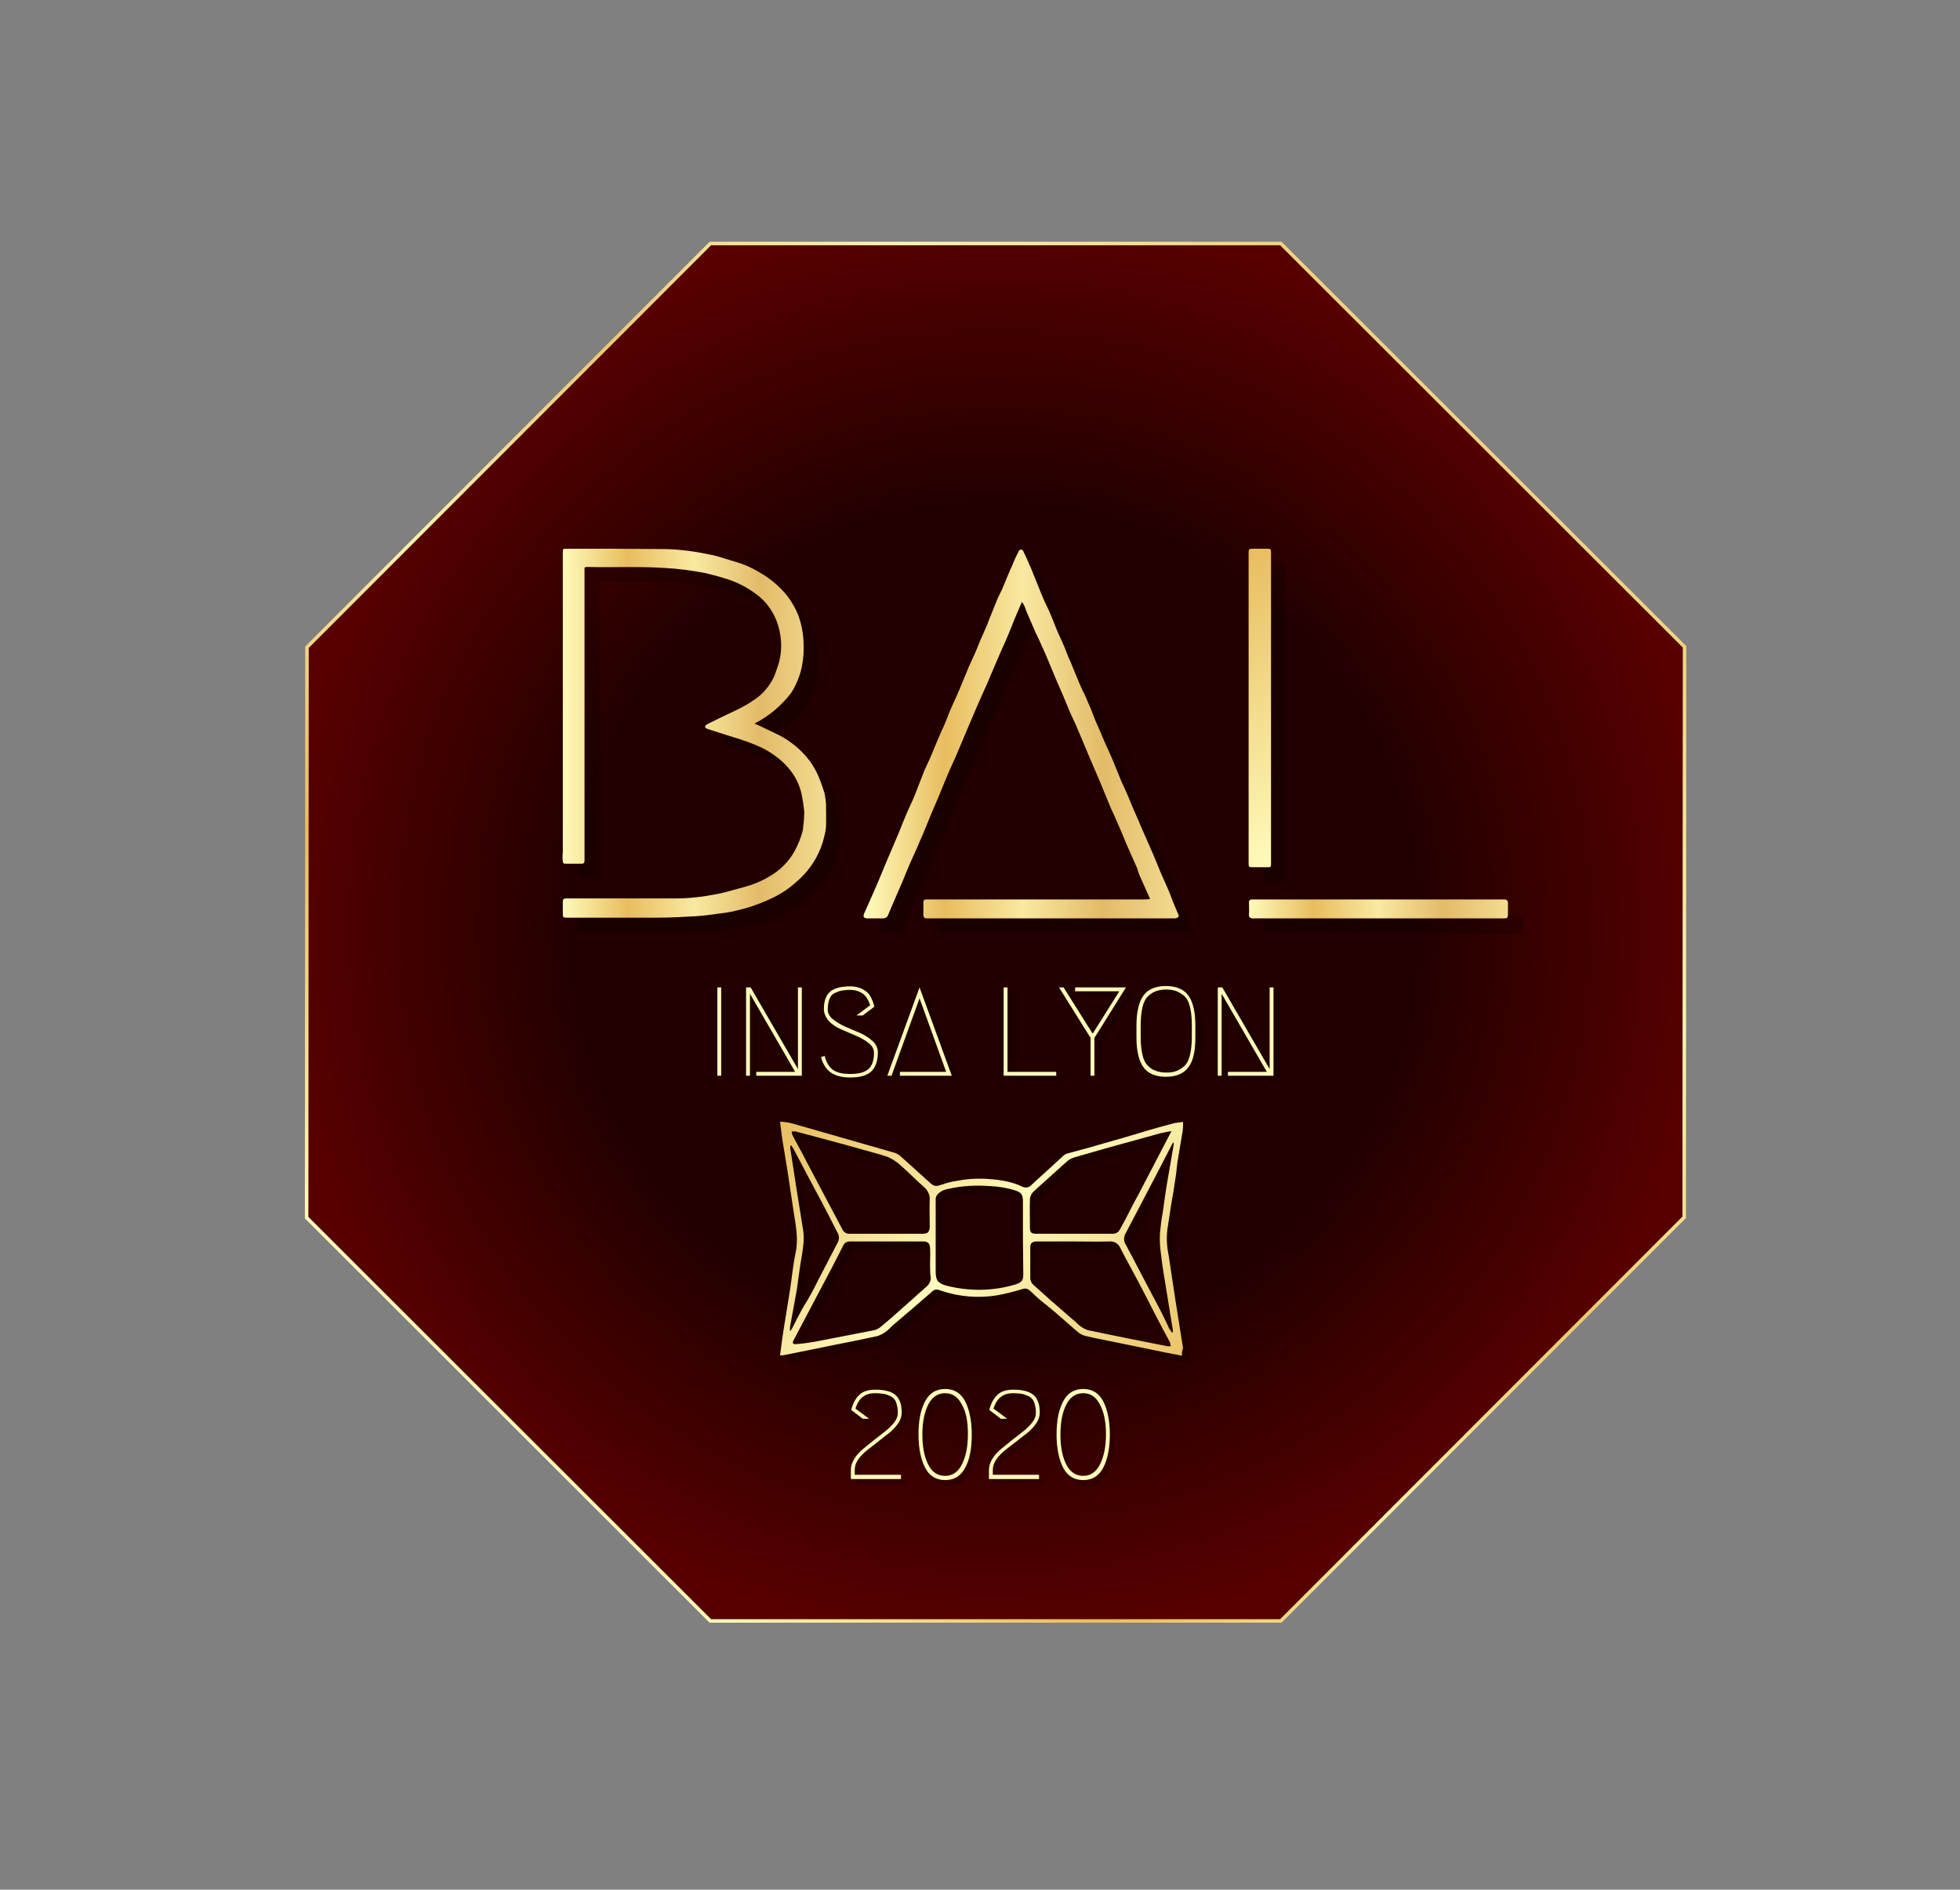 <?xml version="1.0" encoding="utf-8"?>
<!-- Generator: Adobe Illustrator 23.0.0, SVG Export Plug-In . SVG Version: 6.00 Build 0)  -->
<svg version="1.1" id="Calque_1" xmlns="http://www.w3.org/2000/svg" xmlns:xlink="http://www.w3.org/1999/xlink" x="0px" y="0px"
	 viewBox="0 0 559.3 539.3" style="enable-background:new 0 0 559.3 539.3;" xml:space="preserve">
<rect x="0" y="0" width="559.3" height="539.3" fill="#808080" stroke="none"/>
<style type="text/css">
	.st0{fill:url(#Petit_Octogone_1_);stroke:url(#Petit_Octogone_2_);stroke-miterlimit:10;}
	.st1{opacity:0.2;enable-background:new    ;}
	.st2{opacity:0.2;}
	.st3{enable-background:new    ;}
	.st4{fill:#FFFBBB;}
	.st5{fill:url(#Noeud_1_);}
	.st6{fill:url(#SVGID_1_);}
	.st7{fill:url(#SVGID_2_);}
	.st8{fill:url(#SVGID_3_);}
	.st9{fill:url(#SVGID_4_);}
</style>
<title>logo</title>
<radialGradient id="Petit_Octogone_1_" cx="248.208" cy="294.752" r="203.125" gradientTransform="matrix(1 -9.000000e-02 -9.000000e-02 -1 62.265 581.424)" gradientUnits="userSpaceOnUse">
	<stop  offset="0.59" style="stop-color:#220000"/>
	<stop  offset="1" style="stop-color:#580000"/>
</radialGradient>
<linearGradient id="Petit_Octogone_2_" gradientUnits="userSpaceOnUse" x1="-255.355" y1="24.577" x2="138.865" y2="24.577" gradientTransform="matrix(0.71 -0.71 -0.71 -0.71 343.11 241.94)">
	<stop  offset="0" style="stop-color:#FFFBBB"/>
	<stop  offset="0.2" style="stop-color:#E8BD5F"/>
	<stop  offset="0.4" style="stop-color:#FBF1AC"/>
	<stop  offset="0.6" style="stop-color:#EDC971"/>
	<stop  offset="0.8" style="stop-color:#FCF4B1"/>
	<stop  offset="1" style="stop-color:#F0D380"/>
</linearGradient>
<polygon id="Petit_Octogone" class="st0" points="202.7,69.5 87.6,184.7 87.5,347.5 202.7,462.6 365.5,462.6 480.6,347.4 
	480.7,184.6 365.5,69.5 "/>
<g id="Calque_3">
	<g id="Lettres">
		<g id="_x32_020_Ombre" class="st1">
			<path d="M258.4,423.6h-14.3v-2.5c0-1.1,0.3-2.2,1-3.3c0.7-1.1,1.5-2,2.5-2.8c1-0.8,2.1-1.7,3.2-2.6c1.2-0.9,2.2-1.7,3.2-2.5
				c1-0.8,1.8-1.6,2.5-2.5c0.7-0.9,1-1.8,1-2.7c0-1.2-0.2-2.2-0.5-3c-0.3-0.8-0.8-1.3-1.5-1.7c-0.7-0.3-1.3-0.6-2-0.7
				c-0.7-0.1-1.5-0.2-2.4-0.2c-1.4,0-2.6,0.3-3.5,1c-0.9,0.6-1.7,1.8-2.2,3.4l3.9,2.9h-1.8l-3.3-2.5c0.5-2,1.3-3.4,2.4-4.4
				c1.1-1,2.6-1.4,4.5-1.4c2.6,0,4.5,0.5,5.7,1.5c1.2,1,1.8,2.7,1.8,5c0,1.1-0.3,2.1-1,3.1s-1.5,1.9-2.5,2.7c-1,0.8-2.1,1.6-3.2,2.5
				s-2.2,1.7-3.2,2.5c-1,0.8-1.8,1.6-2.5,2.6c-0.7,1-1,2-1,3v1.4h13.2V423.6z"/>
			<path d="M276.7,420.5c-1.2,2.3-3.1,3.5-5.7,3.5c-2.6,0-4.5-1.2-5.7-3.5c-1.2-2.3-1.9-5.5-1.9-9.5c0-4,0.6-7.1,1.9-9.5
				c1.2-2.3,3.1-3.5,5.7-3.5c2.6,0,4.5,1.2,5.7,3.5c1.2,2.3,1.9,5.5,1.9,9.5S277.9,418.1,276.7,420.5z M275.8,402.4
				c-1.1-2.2-2.7-3.3-4.8-3.3s-3.7,1.1-4.8,3.2c-1.1,2.2-1.7,5-1.7,8.6c0,3.6,0.6,6.5,1.7,8.6c1.1,2.2,2.7,3.2,4.8,3.2
				s3.7-1.1,4.8-3.3c1.1-2.2,1.7-5,1.7-8.6S276.9,404.6,275.8,402.4z"/>
			<path d="M297.7,423.6h-14.3v-2.5c0-1.1,0.3-2.2,1-3.3s1.5-2,2.5-2.8c1-0.8,2.1-1.7,3.2-2.6c1.2-0.9,2.2-1.7,3.2-2.5
				s1.8-1.6,2.5-2.5c0.7-0.9,1-1.8,1-2.7c0-1.2-0.2-2.2-0.5-3c-0.3-0.8-0.8-1.3-1.5-1.7s-1.3-0.6-2-0.7c-0.7-0.1-1.5-0.2-2.4-0.2
				c-1.4,0-2.6,0.3-3.5,1c-0.9,0.6-1.7,1.8-2.2,3.4l3.9,2.9h-1.8l-3.3-2.5c0.5-2,1.3-3.4,2.4-4.4s2.6-1.4,4.5-1.4
				c2.6,0,4.5,0.5,5.7,1.5c1.2,1,1.8,2.7,1.8,5c0,1.1-0.3,2.1-1,3.1s-1.5,1.9-2.5,2.7c-1,0.8-2.1,1.6-3.2,2.5
				c-1.2,0.9-2.2,1.7-3.2,2.5s-1.8,1.6-2.5,2.6s-1,2-1,3v1.4h13.2V423.6z"/>
			<path d="M316,420.5c-1.2,2.3-3.1,3.5-5.7,3.5c-2.6,0-4.5-1.2-5.7-3.5c-1.2-2.3-1.9-5.5-1.9-9.5c0-4,0.6-7.1,1.9-9.5
				c1.2-2.3,3.1-3.5,5.7-3.5c2.6,0,4.5,1.2,5.7,3.5c1.2,2.3,1.9,5.5,1.9,9.5S317.3,418.1,316,420.5z M315.1,402.4
				c-1.1-2.2-2.7-3.3-4.8-3.3s-3.7,1.1-4.8,3.2c-1.1,2.2-1.7,5-1.7,8.6c0,3.6,0.6,6.5,1.7,8.6c1.1,2.2,2.7,3.2,4.8,3.2
				s3.7-1.1,4.8-3.3s1.7-5,1.7-8.6S316.2,404.6,315.1,402.4z"/>
		</g>
		<g id="INSA_Lyon_Ombre" class="st1">
			<path d="M207.8,308.4h-1.1v-25.2h1.1V308.4z"/>
			<path d="M217.7,307.3h11.2L216,285v23.4h-1.1v-25.2h1.3l13.5,23.3v-23.3h1.1v25.2h-13V307.3z"/>
			<path d="M237.1,289.4c0-2.3,0.6-4,1.8-5c1.2-1,3.1-1.5,5.7-1.5c1.8,0,3.3,0.5,4.5,1.4c1.1,1,1.9,2.4,2.4,4.4l-3.3,2.5h-1.8
				l3.9-2.9c-0.5-1.6-1.2-2.7-2.2-3.4c-0.9-0.6-2.1-1-3.5-1c-1,0-1.8,0.1-2.4,0.2c-0.7,0.1-1.3,0.4-2,0.7c-0.7,0.3-1.2,0.9-1.5,1.7
				c-0.3,0.8-0.5,1.8-0.5,3c0,1.1,0.5,2,1.5,2.8c1,0.8,2.2,1.5,3.5,2.1c1.4,0.6,2.8,1.2,4.2,1.8c1.4,0.6,2.6,1.4,3.6,2.3
				c1,0.9,1.5,2,1.5,3.2c0,2.4-0.6,4.2-1.8,5.4s-3.2,1.8-6.1,1.8c-2.4,0-4.2-0.5-5.5-1.4c-1.3-0.9-2.3-2.4-2.8-4.4l1-0.4
				c0.5,1.9,1.3,3.3,2.5,4.1c1.2,0.8,2.8,1.1,4.8,1.1c2.3,0,4-0.4,5.1-1.3c1.1-0.9,1.7-2.5,1.7-4.7c0-1.1-0.5-2-1.5-2.8
				c-1-0.8-2.2-1.5-3.6-2.1c-1.4-0.6-2.8-1.2-4.2-1.8c-1.4-0.6-2.6-1.4-3.5-2.3C237.6,291.7,237.1,290.6,237.1,289.4z"/>
			<path d="M258.7,307.3h13.2l-7.6-21l-8,22.1h-1.2l9.2-25.2l9.2,25.2h-14.8V307.3z"/>
			<path d="M303.3,307.3v1.1h-15v-25.2h1.1v24.1H303.3z"/>
			<path d="M308.7,283.2h14.6l-9,14.4v10.8h-1.1v-10.8l-9-14.4h1.3l8.3,13.2l7.6-12.1h-12.6V283.2z"/>
			<path d="M341.1,306c-1.3,1.8-3.5,2.7-6.4,2.7s-5.1-0.9-6.4-2.7c-1.3-1.8-2-4.6-2-8.5V294c0-3.8,0.7-6.7,2-8.5s3.5-2.7,6.4-2.7
				s5.1,0.9,6.4,2.7c1.3,1.8,2,4.6,2,8.5v3.5C343.1,301.4,342.4,304.2,341.1,306z M337.7,284.3c-0.8-0.3-1.8-0.4-3-0.4
				s-2.2,0.2-3,0.4c-0.8,0.3-1.6,0.8-2.3,1.5c-0.7,0.7-1.2,1.8-1.5,3.1c-0.3,1.4-0.5,3-0.5,5v3.5c0,2,0.2,3.7,0.5,5
				c0.3,1.4,0.8,2.4,1.5,3.1c0.7,0.7,1.4,1.2,2.3,1.5c0.8,0.3,1.8,0.4,3,0.4s2.2-0.1,3-0.4c0.8-0.3,1.6-0.8,2.3-1.5
				c0.7-0.7,1.2-1.8,1.5-3.1s0.5-3,0.5-5V294c0-2-0.2-3.7-0.5-5s-0.8-2.4-1.5-3.1C339.3,285.1,338.6,284.6,337.7,284.3z"/>
			<path d="M352.2,307.3h11.2L350.5,285v23.4h-1.1v-25.2h1.3l13.5,23.3v-23.3h1.1v25.2h-13V307.3z"/>
		</g>
		<path id="Noeud_Ombre" class="st1" d="M339.3,389.1l-4.7-0.9l-14.6-3c-2.9-0.6-5.7-1.1-8.5-1.8l0,0c-0.7-0.2-1.4-0.6-2-1.1
			c-2.1-1.8-4.2-3.7-6.3-5.5c-1.4-1.2-2.9-2.4-4.4-3.6c-0.9-0.8-1.8-1.6-2.6-2.4c-1.2-1.1-1.6-1-3.2-0.5l0,0c-2,0.6-4,1.1-6.1,1.5
			l0,0c-5.6,1-11.4,0.5-16.8-1.4l0,0c-0.7-0.3-1.5-0.2-2,0.3l-4.5,3.9l-6.9,5.9l0,0c-0.6,0.6-1.1,1.1-1.7,1.6l0,0
			c-0.8,0.6-1.7,1.1-2.6,1.4c-4.2,0.9-8.4,1.8-12.7,2.6l-10.3,2.1c-1.3,0.3-2.7,0.5-4,0.8h-0.8c0.2-1.6,0.4-3.1,0.6-4.6
			c0.3-2.3,0.7-4.6,1.1-7l1.2-7.5c0.5-3.3,0.8-6.7,1.5-10c0.9-4,0.1-7.9-0.5-11.7s-1.1-7.5-1.7-11.3c-0.5-3.3-1.1-6.5-1.6-9.8
			c-0.2-1.5-0.4-3-0.6-4.8l0,0c1.1,0.1,2.3,0.2,3.4,0.5c4.5,1.3,9,2.6,13.6,3.9l15.7,4.5l0,0c0.6,0.2,1.1,0.5,1.6,0.9
			c2.8,2.5,5.5,5,8.3,7.5c1.3,1.2,1.8,1.3,3.5,0.7l0,0c1.4-0.5,2.9-0.9,4.4-1.1l0,0c2.5-0.5,5.1-0.7,7.7-0.6c3.8,0.2,7.5,0.6,11,2.3
			l0,0c0.9,0.4,1.9,0.2,2.5-0.5c3.1-2.8,6.2-5.7,9.3-8.5l0,0c0.3-0.2,0.6-0.4,1-0.5c3.8-1,7.4-2,11.1-3.1c3.2-0.9,6.4-1.8,9.6-2.8
			s6.6-1.9,9.9-2.8l0,0l2.4-0.3l0,0c0,0.8,0,1.7-0.1,2.5c-0.4,2.6-0.9,5.1-1.3,7.7c-0.3,1.5-0.4,3.1-0.6,4.7
			c-0.4,2.9-0.9,5.8-1.4,8.7c-0.4,2.4-0.7,4.8-1.1,7.2l0,0c-0.3,2.5-0.1,5,0.4,7.4c0.7,4.4,1.3,8.8,2,13.2l2.1,13.2l0,0
			C339.3,387.7,339.2,388.4,339.3,389.1z M308.5,356.5h-10.8c-1.2,0-1.8,0.5-1.8,1.6v9.1l0,0c0.1,0.5,0.3,1,0.6,1.4
			c1.7,1.6,3.5,3.1,5.2,4.7c2.5,2.1,4.9,4.3,7.4,6.4c0.9,1,2,1.7,3.2,2.1c7.5,1.6,15.1,3.1,22.7,4.6h1c-0.1-0.3-0.1-0.7-0.2-1l0,0
			l-0.3-0.6c-1.1-2-2.2-4.1-3.3-6.2c-2.4-4.7-4.8-9.4-7.3-14c-1.1-2.1-2.3-4.2-3.4-6.4l0,0c-0.5-1.1-1.7-1.8-2.9-1.7
			C315.4,356.6,311.9,356.5,308.5,356.5L308.5,356.5z M267.3,363L267.3,363c0-1.6,0.1-3.1,0-4.7c-0.1-1.3-0.7-1.8-1.9-1.8h-21
			c-0.8,0-1.6,0.4-1.9,1.2c-2.1,4.2-4.3,8.4-6.5,12.5s-4.4,8.4-6.7,12.7c-0.3,0.7-0.7,1.3-1.1,1.9c-0.4,0.6-0.2,1.1,0.7,1
			c1.8-0.1,3.7-0.4,5.5-0.7c5.7-1.1,11.4-2.2,17-3.3l0,0c0.6-0.2,1.2-0.5,1.7-0.9c1.1-0.9,2.2-1.9,3.3-2.8c3.4-3,6.7-6,10-8.9l0,0
			c0.6-0.6,1-1.4,0.9-2.2C267.3,365.7,267.4,364.3,267.3,363L267.3,363z M293.9,355.5V345c0-1.9-0.5-2.5-2.3-3.1l0,0
			c-2.3-0.7-4.7-1.1-7.1-1.2l0,0c-4-0.3-8-0.1-11.9,0.8l0,0c-1.2,0.2-2.3,0.7-3.1,1.6l0,0c-0.3,0.4-0.5,0.8-0.5,1.3v20.7
			c0,2.4,0.6,3.3,3,4l0,0c6.6,1.7,13.5,1.6,20-0.4c1.6-0.6,2-1.1,2-2.8L293.9,355.5z M336.3,324.9c-1.2,0.2-2.2,0.4-3.1,0.6
			l-9.5,2.6c-5.1,1.4-10.1,2.8-15.2,4.3l0,0c-0.9,0.3-1.7,0.7-2.4,1.4c-1.7,1.5-3.3,3-5,4.5c-1.5,1.4-3,2.6-4.4,4.1l0,0
			c-0.4,0.5-0.7,1.1-0.8,1.8c-0.1,2.8,0,5.5,0,8.3c0,1.3,0.4,1.7,1.7,1.7h22c0.8,0,1.5-0.4,1.9-1.1l1.8-3.3c1.1-2.1,2.2-4.4,3.4-6.5
			L336.3,324.9z M254.9,354.3h10.4c1.4,0,1.8-0.4,2-1.7l0,0v-1c0-2.3-0.1-4.7,0-7l0,0c0.1-1.4-0.6-2.8-1.7-3.7
			c-2.3-2-4.4-4.2-6.7-6.2l0,0c-1-0.9-2.2-1.7-3.5-2.3l0,0c-1.5-0.5-3.1-1-4.7-1.4c-4.6-1.3-9.2-2.6-13.8-3.8
			c-2.6-0.7-5.2-1.4-7.9-2.1h-1.1c0,0.3,0.1,0.7,0.2,1c0.5,1,1.1,2,1.6,3c0.9,1.6,1.8,3.3,2.6,4.9c3.3,6.3,6.7,12.6,10,18.9l0,0
			c0.4,0.9,1.2,1.5,2.2,1.4C248,354.2,251.4,354.2,254.9,354.3L254.9,354.3z M336.4,382.4l0.3-0.1c0-0.4,0-0.7-0.1-1.1l-1.6-9.9
			c-0.6-3.8-1.3-7.5-1.7-11.3l0,0c-0.3-2-0.4-3.9-0.3-5.9c0.2-2,0.4-4,0.8-6c0.3-2.4,0.7-4.7,1-7c0.7-4.1,1.4-8.2,2.1-12.2l0,0v-0.8
			c-0.2,0.2-0.3,0.2-0.3,0.3l-4.5,8.7c-3,5.7-5.9,11.3-8.9,17l0,0c-0.6,1-0.6,2.3,0.1,3.3c0.6,1.1,1.2,2.3,1.8,3.4l4.3,8.2
			c1.4,2.7,2.9,5.4,4.3,8.2c0.7,1.4,1.4,2.9,2.1,4.4l0,0C336.1,381.8,336.3,382.1,336.4,382.4L336.4,382.4z M227.8,329.1l-0.3,0.1
			c0,0.4,0,0.9,0.1,1.3l1.8,11.7c0.6,3.7,1.2,7.5,1.8,11.2l0,0c0.2,1.4,0.2,2.9,0,4.3c-0.2,2-0.6,3.9-0.9,5.9s-0.6,4.4-0.9,6.5
			c-0.6,3.5-1.3,7-1.9,10.4l0,0c-0.1,0.5-0.1,0.9-0.1,1.4l0.2,0.1c0.2-0.3,0.3-0.5,0.5-0.8c0.9-1.8,1.8-3.6,2.8-5.4
			c0.6-1.1,1.3-2.1,1.9-3.2c1-1.7,1.9-3.5,2.8-5.3l5.5-10.6l0,0c0.4-0.8,0.4-1.7,0-2.5c-1.8-3.5-3.6-7.1-5.5-10.6
			c-2.4-4.5-4.8-9-7.2-13.6L227.8,329.1z"/>
		<g id="Bal_Ombre" class="st2">
			<path d="M219.5,210.8l1.8,0.8c1.8,0.9,3.6,1.7,5.4,2.6l0,0c2.6,1.4,5,3.2,7,5.4l0,0c1.9,2,3.4,4.5,4.4,7.1c0.5,1.3,1,2.7,1.4,4
				l0,0c0.2,1,0.3,1.9,0.4,2.9c0,2.3,0.1,4.5,0,6.8l0,0c-0.1,1-0.3,2-0.6,3l0,0c-0.4,1.9-1.2,3.8-2.1,5.5l0,0
				c-1.5,2.8-3.5,5.2-5.9,7.2l0,0c-2.2,2-4.7,3.6-7.4,4.8l0,0c-1.7,0.8-3.5,1.5-5.3,2.1c-1.9,0.6-3.8,1.1-5.7,1.5l0,0
				c-1.1,0.2-2.2,0.4-3.3,0.5c-2.4,0.3-4.8,0.7-7.2,0.8c-3.6,0.2-7.2,0.4-10.8,0.4H166c-1.1,0-1.2-0.1-1.2-1.2v-3.3c0-0.7,0.2-1,1-1
				h31.3c1.8,0,3.7-0.1,5.5-0.3l0,0c2.2-0.2,4.4-0.6,6.5-1c2.5-0.5,4.9-1.3,7.3-1.9l0,0c2.6-0.7,5.1-1.7,7.4-3.1l0,0
				c3-1.7,5.5-4.2,7.2-7.3l0,0c0.9-1.7,1.7-3.6,2.2-5.5l0,0c0.1-0.5,0.2-0.9,0.2-1.4l0,0c0.2-1.4,0.3-2.9,0.3-4.3l0,0
				c-0.2-1.9-0.5-3.8-0.9-5.6l0,0c-0.8-3-2.4-5.7-4.6-7.9l0,0c-1.9-1.9-4.2-3.5-6.6-4.7l0,0c-2.6-1.2-5.3-2.2-8.1-3
				c-1.6-0.5-3.1-1-4.7-1.5c-0.9-0.3-1.9-0.6-2.8-0.9c-0.2-0.1-0.6-0.3-0.6-0.5l0,0c0-0.3,0.2-0.5,0.4-0.7c1.1-0.6,2.3-1.1,3.4-1.7
				c3.4-1.7,7-3.1,10.1-5.3l0,0c2.5-1.6,4.5-4,5.8-6.7l0,0c0.5-1.4,1-2.7,1.4-4.1l0,0c0.7-2.6,0.8-5.4,0.3-8.1l0,0
				c-0.7-4.4-3-8.4-6.5-11.1l0,0c-2.6-2-5.4-3.5-8.5-4.5c-2.2-0.7-4.4-1.3-6.6-1.8l0,0c-3.7-0.7-7.4-1.2-11.2-1.4
				c-7.4-0.5-14.8-0.1-22.3-0.3c-0.5,0-0.8,0.1-0.7,0.7l0,0v83.1c0,0.6-0.2,0.9-0.8,0.9h-4.9c-0.2,0-0.5-0.4-0.5-0.6
				c-0.1-0.8-0.1-1.7,0-2.5v-85.6c0-1.2,0-1.2,1.3-1.2c9.1,0,18.2,0,27.3,0.1l0,0c2.4,0,4.7,0.2,7.1,0.5l0,0c2.5,0.3,5,0.8,7.4,1.3
				c2.1,0.5,4.2,1.3,6.4,1.9l0,0c2.4,0.7,4.6,1.7,6.7,3l0,0c3,1.7,5.6,3.9,7.8,6.6l0,0c1.3,1.7,2.4,3.6,3.2,5.6l0,0
				c0.9,2.5,1.4,5.1,1.5,7.7l0,0c0.1,2.2,0,4.4-0.4,6.5l0,0c-0.5,2.8-1.6,5.5-3.1,7.9l0,0C227.2,205.7,223.6,208.7,219.5,210.8z"/>
			<path d="M332.3,261L332.3,261c0-0.2,0-0.3-0.1-0.5c-0.8-1.7-1.5-3.4-2.3-5.1c-0.5-1-0.9-2.1-1.2-3.2l-1.2-2.7
				c-0.6-1.4-1.3-2.9-1.9-4.3c-0.9-2.2-1.8-4.4-2.8-6.6c-0.6-1.5-1.4-3-2-4.5c-0.5-1.1-0.9-2.3-1.4-3.4c-0.7-1.8-1.5-3.6-2.3-5.5
				s-1.6-3.7-2.4-5.6c-1.1-2.6-2.1-5.1-3.2-7.6c-0.6-1.5-1.4-3-2-4.4c-0.9-2.1-1.7-4.2-2.6-6.2s-1.9-4.4-2.8-6.6
				c-0.8-1.9-1.6-3.9-2.5-5.8c-0.6-1.4-1.2-2.7-1.9-4.1c-0.8-1.9-1.7-3.9-2.5-5.8c-0.3-0.6-0.4-1.2-0.7-1.8l0,0
				c-0.2-0.4-0.4-0.8-0.7-1.1l-0.9,2.1c-0.7,1.6-1.4,3.2-2,4.8s-1.3,3.2-2,4.8c-0.4,1-0.9,1.9-1.3,2.9c-0.8,1.9-1.6,3.7-2.4,5.6
				c-0.9,2.2-1.8,4.3-2.8,6.4c-0.6,1.5-1.4,3.1-2,4.6c-0.5,1.2-1,2.4-1.5,3.5l-2.4,5.7c-1.1,2.7-2.3,5.4-3.5,8
				c-1,2.3-1.9,4.6-2.8,6.8c-0.8,1.9-1.6,3.7-2.4,5.6c-0.5,1.2-1,2.5-1.5,3.7s-1,2.4-1.5,3.5c-0.7,1.7-1.4,3.3-2.2,5
				c-0.8,1.7-1.4,3.3-2.1,4.9c-0.5,1.3-1,2.5-1.6,3.8c-0.8,1.9-1.7,3.9-2.5,5.8c-0.3,0.6-0.5,1.3-0.8,1.9l0,0
				c-0.2,0.6-0.8,0.9-1.4,0.9h-4.5c-1,0-1.3-0.5-0.9-1.4c0.6-1.4,1.3-2.9,1.9-4.3c1.1-2.4,2.1-4.8,3.1-7.2c0.7-1.7,1.4-3.4,2.1-5
				c0.9-2.2,1.9-4.4,2.8-6.6c0.8-2,1.6-4,2.5-6.1c0.5-1.2,1.1-2.3,1.6-3.5s1-2.5,1.5-3.8c0.6-1.5,1.2-3.1,1.8-4.6
				c0.5-1.1,1-2.1,1.5-3.2c0.9-2.1,1.7-4.2,2.6-6.2c0.6-1.5,1.4-3,2-4.6s1.2-3.1,1.9-4.6c0.7-1.5,1.4-3,2-4.5
				c0.9-2.1,1.7-4.2,2.6-6.3c0.7-1.6,1.5-3.2,2.2-4.9c0.6-1.5,1.2-3,1.9-4.5c0.5-1.2,1.1-2.4,1.5-3.6c0.8-1.9,1.5-3.8,2.3-5.7
				c0.4-1.1,1-2.1,1.5-3.2c1-2.4,2-4.9,3.1-7.3c0.5-1.3,1.1-2.5,1.7-3.7l0,0c0.1-0.3,0.4-0.4,0.7-0.5l0,0c0.3,0.1,0.5,0.3,0.6,0.5
				c0.8,1.7,1.6,3.4,2.3,5.1c1,2.4,1.9,4.8,2.9,7.2c0.6,1.5,1.3,3,2,4.4c0.9,2,1.7,4.1,2.5,6.1l1.5,3.3c0.5,1.1,0.9,2.1,1.3,3.2
				s1,2.2,1.4,3.3l2.1,5.1c0.5,1.1,1,2.3,1.6,3.4c0.2,0.4,0.3,0.8,0.5,1.2c0.4,0.8,0.7,1.7,1.1,2.5c0.5,1.2,0.9,2.4,1.4,3.6
				s1,2.2,1.5,3.4s0.9,2.2,1.4,3.3c0.6,1.3,1.2,2.6,1.8,4l2.7,6.6l1.5,3.3c0.5,1.1,1,2.4,1.5,3.6l2,4.6c0.7,1.6,1.3,3.1,2,4.6
				l2.1,4.8c0.7,1.6,1.4,3.4,2.1,5.1c0.6,1.4,1.3,2.9,1.9,4.3c0.4,0.9,0.8,1.8,1.1,2.7s0.8,2,1.2,3l0.9,2.1c0.2,0.5-0.1,0.7-0.5,0.9
				l0,0c-0.3,0.1-0.5,0.1-0.8,0.1h-70.5c-0.7,0-1-0.3-1-1v-3.6c0-0.5,0.2-0.8,0.8-0.8h62C331.5,261.1,331.8,261,332.3,261z"/>
			<path d="M366.9,206.5v44.1c0,1.2,0,1.2-1.2,1.2h-4.1c-1,0-1.1-0.1-1.1-1.1v-88.6c0-1,0.1-1.2,1.1-1.2h4.3c0.9,0,1,0.2,1,1
				L366.9,206.5L366.9,206.5z"/>
			<path d="M397.5,261.1h36c0.7,0,1,0.3,1,1v3.2c0,1.1-0.2,1.2-1.2,1.2h-71.8c-0.5-0.1-1-0.3-0.9-1.1c0.1-1.1,0-2.3,0-3.4l0,0
				c-0.1-0.4,0.2-0.8,0.6-0.9c0,0,0,0,0.1,0L397.5,261.1L397.5,261.1z"/>
		</g>
		<g id="_x32_020" class="st3">
			<path class="st4" d="M257.1,422.1h-14.3v-2.5c0-1.1,0.3-2.2,1-3.3c0.7-1.1,1.5-2,2.5-2.8c1-0.8,2.1-1.7,3.2-2.6
				c1.2-0.9,2.2-1.7,3.2-2.5c1-0.8,1.8-1.6,2.5-2.5c0.7-0.9,1-1.8,1-2.7c0-1.2-0.2-2.2-0.5-3c-0.3-0.8-0.8-1.3-1.5-1.7
				c-0.7-0.3-1.3-0.6-2-0.7c-0.7-0.1-1.5-0.2-2.4-0.2c-1.4,0-2.6,0.3-3.5,1c-0.9,0.6-1.7,1.8-2.2,3.4l3.9,2.9h-1.8l-3.3-2.5
				c0.5-2,1.3-3.4,2.4-4.4c1.1-1,2.6-1.4,4.5-1.4c2.6,0,4.5,0.5,5.7,1.5c1.2,1,1.8,2.7,1.8,5c0,1.1-0.3,2.1-1,3.1s-1.5,1.9-2.5,2.7
				c-1,0.8-2.1,1.6-3.2,2.5s-2.2,1.7-3.2,2.5c-1,0.8-1.8,1.6-2.5,2.6c-0.7,1-1,2-1,3v1.4h13.2V422.1z"/>
			<path class="st4" d="M275.4,418.9c-1.2,2.3-3.1,3.5-5.7,3.5c-2.6,0-4.5-1.2-5.7-3.5c-1.2-2.3-1.9-5.5-1.9-9.5
				c0-4,0.6-7.1,1.9-9.5c1.2-2.3,3.1-3.5,5.7-3.5c2.6,0,4.5,1.2,5.7,3.5c1.2,2.3,1.9,5.5,1.9,9.5S276.7,416.6,275.4,418.9z
				 M274.5,400.9c-1.1-2.2-2.7-3.3-4.8-3.3s-3.7,1.1-4.8,3.2c-1.1,2.2-1.7,5-1.7,8.6c0,3.6,0.6,6.5,1.7,8.6c1.1,2.2,2.7,3.2,4.8,3.2
				s3.7-1.1,4.8-3.3c1.1-2.2,1.7-5,1.7-8.6S275.7,403,274.5,400.9z"/>
			<path class="st4" d="M296.5,422.1h-14.3v-2.5c0-1.1,0.3-2.2,1-3.3c0.7-1.1,1.5-2,2.5-2.8c1-0.8,2.1-1.7,3.2-2.6
				c1.2-0.9,2.2-1.7,3.2-2.5c1-0.8,1.8-1.6,2.5-2.5c0.7-0.9,1-1.8,1-2.7c0-1.2-0.2-2.2-0.5-3c-0.3-0.8-0.8-1.3-1.5-1.7
				c-0.7-0.3-1.3-0.6-2-0.7s-1.5-0.2-2.4-0.2c-1.4,0-2.6,0.3-3.5,1c-0.9,0.6-1.7,1.8-2.2,3.4l3.9,2.9h-1.8l-3.3-2.5
				c0.5-2,1.3-3.4,2.4-4.4c1.1-1,2.6-1.4,4.5-1.4c2.6,0,4.5,0.5,5.7,1.5s1.8,2.7,1.8,5c0,1.1-0.3,2.1-1,3.1s-1.5,1.9-2.5,2.7
				c-1,0.8-2.1,1.6-3.2,2.5c-1.2,0.9-2.2,1.7-3.2,2.5c-1,0.8-1.8,1.6-2.5,2.6c-0.7,1-1,2-1,3v1.4h13.2V422.1z"/>
			<path class="st4" d="M314.8,418.9c-1.2,2.3-3.1,3.5-5.7,3.5s-4.5-1.2-5.7-3.5s-1.9-5.5-1.9-9.5c0-4,0.6-7.1,1.9-9.5
				c1.2-2.3,3.1-3.5,5.7-3.5s4.5,1.2,5.7,3.5s1.9,5.5,1.9,9.5S316,416.6,314.8,418.9z M313.9,400.9c-1.1-2.2-2.7-3.3-4.8-3.3
				s-3.7,1.1-4.8,3.2s-1.7,5-1.7,8.6c0,3.6,0.6,6.5,1.7,8.6s2.7,3.2,4.8,3.2s3.7-1.1,4.8-3.3c1.1-2.2,1.7-5,1.7-8.6
				S315,403,313.9,400.9z"/>
		</g>
		<g id="INSA_Lyon" class="st3">
			<path class="st4" d="M205.8,307h-1.1v-25.2h1.1V307z"/>
			<path class="st4" d="M215.7,305.9h11.2L214,283.6V307h-1.1v-25.2h1.3l13.5,23.3v-23.3h1.1V307h-13V305.9z"/>
			<path class="st4" d="M235.1,288c0-2.3,0.6-4,1.8-5s3.1-1.5,5.7-1.5c1.8,0,3.3,0.5,4.5,1.4s1.9,2.4,2.4,4.4l-3.3,2.5h-1.8l3.9-2.9
				c-0.5-1.6-1.2-2.7-2.2-3.4c-0.9-0.6-2.1-1-3.5-1c-1,0-1.8,0.1-2.4,0.2c-0.7,0.1-1.3,0.4-2,0.7c-0.7,0.3-1.2,0.9-1.5,1.7
				c-0.3,0.8-0.5,1.8-0.5,3c0,1.1,0.5,2,1.5,2.8c1,0.8,2.2,1.5,3.5,2.1c1.4,0.6,2.8,1.2,4.2,1.8c1.4,0.6,2.6,1.4,3.6,2.3
				c1,0.9,1.5,2,1.5,3.2c0,2.4-0.6,4.2-1.8,5.4c-1.2,1.2-3.2,1.8-6.1,1.8c-2.4,0-4.2-0.5-5.5-1.4c-1.3-0.9-2.3-2.4-2.8-4.4l1-0.4
				c0.5,1.9,1.3,3.3,2.5,4.1c1.2,0.8,2.8,1.1,4.8,1.1c2.3,0,4-0.4,5.1-1.3s1.7-2.5,1.7-4.7c0-1.1-0.5-2-1.5-2.8
				c-1-0.8-2.2-1.5-3.6-2.1c-1.4-0.6-2.8-1.2-4.2-1.8c-1.4-0.6-2.6-1.4-3.5-2.3C235.6,290.3,235.1,289.2,235.1,288z"/>
			<path class="st4" d="M256.7,305.9H270l-7.6-21l-8,22.1h-1.2l9.2-25.2l9.2,25.2h-14.8V305.9z"/>
			<path class="st4" d="M301.4,305.9v1.1h-15v-25.2h1.1v24.1H301.4z"/>
			<path class="st4" d="M306.7,281.8h14.6l-9,14.4V307h-1.1v-10.8l-9-14.4h1.3l8.3,13.2l7.6-12.1h-12.6V281.8z"/>
			<path class="st4" d="M339.1,304.6c-1.3,1.8-3.5,2.7-6.4,2.7s-5.1-0.9-6.4-2.7c-1.3-1.8-2-4.6-2-8.5v-3.5c0-3.8,0.7-6.7,2-8.5
				s3.5-2.7,6.4-2.7s5.1,0.9,6.4,2.7c1.3,1.8,2,4.6,2,8.5v3.5C341.1,300,340.5,302.8,339.1,304.6z M335.8,282.9
				c-0.8-0.3-1.8-0.5-3-0.5s-2.2,0.2-3,0.5c-0.8,0.3-1.6,0.8-2.3,1.5s-1.2,1.8-1.5,3.1c-0.3,1.4-0.5,3-0.5,5v3.5c0,2,0.2,3.7,0.5,5
				c0.3,1.4,0.8,2.4,1.5,3.1s1.4,1.2,2.3,1.5c0.8,0.3,1.8,0.5,3,0.5s2.2-0.1,3-0.5c0.8-0.3,1.6-0.8,2.3-1.5s1.2-1.8,1.5-3.1
				c0.3-1.4,0.5-3,0.5-5v-3.5c0-2-0.2-3.7-0.5-5s-0.8-2.4-1.5-3.1S336.6,283.3,335.8,282.9z"/>
			<path class="st4" d="M350.3,305.9h11.2l-12.9-22.3V307h-1.1v-25.2h1.3l13.5,23.3v-23.3h1.1V307h-13V305.9z"/>
		</g>
		
			<linearGradient id="Noeud_1_" gradientUnits="userSpaceOnUse" x1="211.23" y1="1152.624" x2="302.11" y2="1243.504" gradientTransform="matrix(1 0 0 1 23.3 -844.694)">
			<stop  offset="0" style="stop-color:#E8BD5F"/>
			<stop  offset="0.5" style="stop-color:#FFFBBB"/>
			<stop  offset="1" style="stop-color:#EBC46A"/>
		</linearGradient>
		<path id="Noeud" class="st5" d="M337.3,386.9l-4.7-0.9l-14.6-3c-2.9-0.6-5.7-1.1-8.5-1.8l0,0c-0.7-0.2-1.4-0.6-2-1.1
			c-2.1-1.8-4.2-3.7-6.3-5.5c-1.4-1.2-2.9-2.4-4.4-3.6c-0.9-0.8-1.8-1.6-2.6-2.4c-1.2-1.1-1.6-1-3.2-0.5l0,0c-2,0.6-4,1.1-6.1,1.5
			l0,0c-5.6,1-11.4,0.5-16.8-1.4l0,0c-0.7-0.3-1.5-0.2-2,0.3l-4.5,3.9l-6.9,5.9l0,0c-0.6,0.6-1.1,1.1-1.7,1.6l0,0
			c-0.8,0.6-1.7,1.1-2.6,1.4c-4.2,0.9-8.5,1.8-12.7,2.6l-10.3,2.1c-1.3,0.3-2.7,0.5-4,0.8h-0.8c0.2-1.6,0.4-3.1,0.6-4.6
			c0.3-2.3,0.7-4.6,1.1-7l1.2-7.5c0.5-3.3,0.8-6.7,1.5-10c0.9-4,0.1-7.9-0.5-11.7s-1.1-7.5-1.7-11.3c-0.5-3.3-1.1-6.5-1.6-9.8
			c-0.2-1.5-0.4-3-0.6-4.8l0,0c1.1,0.1,2.3,0.2,3.4,0.5c4.5,1.3,9,2.6,13.6,3.9l15.7,4.5l0,0c0.6,0.2,1.1,0.5,1.6,0.9
			c2.8,2.5,5.5,5,8.3,7.5c1.3,1.2,1.8,1.3,3.5,0.7l0,0c1.4-0.5,2.9-0.9,4.4-1.1l0,0c2.5-0.5,5.1-0.7,7.7-0.6c3.8,0.2,7.5,0.6,11,2.3
			l0,0c0.9,0.4,1.9,0.2,2.5-0.5c3.1-2.8,6.2-5.7,9.3-8.5l0,0c0.3-0.2,0.6-0.4,1-0.5c3.8-1,7.4-2,11.1-3.1c3.2-0.9,6.4-1.8,9.6-2.8
			s6.6-1.9,9.9-2.8l0,0l2.4-0.3l0,0c0,0.8,0,1.7-0.1,2.5c-0.4,2.6-0.9,5.1-1.3,7.7c-0.3,1.5-0.4,3.1-0.6,4.7
			c-0.4,2.9-0.9,5.8-1.4,8.7c-0.4,2.4-0.7,4.8-1.1,7.2l0,0c-0.3,2.5-0.1,5,0.4,7.4c0.7,4.4,1.3,8.8,2,13.2l2.1,13.2l0,0
			C337.3,385.5,337.2,386.2,337.3,386.9z M306.6,354.3h-10.8c-1.2,0-1.8,0.5-1.8,1.6v9.1l0,0c0.1,0.5,0.3,1,0.6,1.4
			c1.7,1.6,3.5,3.1,5.2,4.7c2.5,2.1,4.9,4.3,7.4,6.4c0.9,1,2,1.7,3.2,2.1c7.5,1.6,15.1,3.1,22.7,4.6h1c-0.1-0.3-0.1-0.7-0.2-1l0,0
			l-0.3-0.6c-1.1-2-2.2-4.1-3.3-6.2c-2.4-4.7-4.8-9.4-7.3-14c-1.1-2.1-2.3-4.2-3.4-6.4l0,0c-0.5-1.1-1.7-1.8-2.9-1.7
			C313.4,354.4,310,354.3,306.6,354.3L306.6,354.3z M265.4,360.8L265.4,360.8c0-1.6,0.1-3.1,0-4.7c-0.1-1.3-0.7-1.8-1.9-1.8h-21
			c-0.8,0-1.6,0.4-1.9,1.2c-2.1,4.2-4.3,8.4-6.5,12.5s-4.4,8.4-6.7,12.7c-0.3,0.6-0.7,1.3-1,1.9s-0.2,1.1,0.7,1
			c1.8-0.1,3.7-0.4,5.5-0.7c5.7-1.1,11.4-2.2,17-3.3l0,0c0.6-0.2,1.2-0.5,1.7-0.9c1.1-0.9,2.2-1.9,3.3-2.8c3.4-3,6.7-6,10-8.9l0,0
			c0.6-0.6,1-1.4,1-2.2C265.4,363.5,265.4,362.1,265.4,360.8L265.4,360.8z M291.9,353.3v-10.5c0-1.9-0.5-2.5-2.3-3.1l0,0
			c-2.3-0.7-4.7-1.1-7.1-1.2l0,0c-4-0.3-8-0.1-11.9,0.8l0,0c-1.2,0.2-2.3,0.7-3.1,1.6l0,0c-0.3,0.4-0.5,0.8-0.5,1.3v20.7
			c0,2.4,0.6,3.3,3,4l0,0c6.6,1.7,13.5,1.6,20-0.4c1.6-0.6,2-1.1,2-2.8L291.9,353.3z M334.3,322.8c-1.2,0.2-2.2,0.4-3.1,0.6
			l-9.4,2.6c-5.1,1.4-10.1,2.8-15.2,4.3l0,0c-0.9,0.3-1.7,0.7-2.4,1.4c-1.7,1.5-3.3,3-5,4.5c-1.5,1.4-3,2.6-4.5,4.1l0,0
			c-0.4,0.5-0.7,1.1-0.8,1.8c-0.1,2.8,0,5.5,0,8.3c0,1.3,0.4,1.7,1.7,1.7h22c0.8,0,1.5-0.4,1.9-1.1l1.8-3.3c1.1-2.1,2.2-4.4,3.4-6.5
			L334.3,322.8z M252.9,352.1h10.4c1.4,0,1.8-0.4,2-1.7l0,0v-1c0-2.3-0.1-4.7,0-7l0,0c0.1-1.4-0.6-2.8-1.7-3.7
			c-2.3-2-4.4-4.2-6.7-6.2l0,0c-1-0.9-2.2-1.7-3.5-2.3l0,0c-1.5-0.5-3.1-1-4.7-1.4c-4.6-1.3-9.2-2.6-13.8-3.8
			c-2.6-0.7-5.2-1.4-7.9-2.1h-1.1c0,0.3,0.1,0.7,0.2,1c0.5,1,1.1,2,1.6,3c0.9,1.6,1.8,3.3,2.6,4.9c3.3,6.3,6.7,12.6,10,18.9l0,0
			c0.4,0.9,1.2,1.5,2.2,1.4L252.9,352.1z M334.4,380.3l0.3-0.1c0-0.4,0-0.7-0.1-1.1l-1.6-9.9c-0.6-3.8-1.3-7.5-1.7-11.3l0,0
			c-0.3-2-0.4-3.9-0.3-5.9c0.2-2,0.4-4,0.8-6c0.3-2.4,0.7-4.7,1-7c0.7-4.1,1.4-8.2,2.1-12.2l0,0V326c-0.2,0.2-0.3,0.2-0.3,0.3
			l-4.5,8.7c-3,5.7-5.9,11.3-8.9,17l0,0c-0.6,1-0.6,2.3,0.1,3.3c0.6,1.1,1.2,2.3,1.8,3.4l4.3,8.2c1.4,2.7,2.9,5.4,4.3,8.2
			c0.7,1.4,1.4,2.9,2.1,4.4l0,0C334,379.5,334.2,379.9,334.4,380.3L334.4,380.3z M225.8,326.9l-0.3,0.1c0,0.4,0,0.9,0.1,1.3
			l1.8,11.7c0.6,3.7,1.2,7.5,1.8,11.2l0,0c0.2,1.4,0.2,2.9,0,4.3c-0.2,2-0.6,3.9-0.9,5.9s-0.6,4.4-0.9,6.5c-0.6,3.5-1.3,7-1.9,10.4
			l0,0c-0.1,0.5-0.1,0.9-0.1,1.4l0.2,0.1c0.2-0.3,0.3-0.5,0.5-0.8c0.9-1.8,1.8-3.6,2.8-5.4c0.6-1.1,1.3-2.1,1.9-3.2
			c1-1.7,1.9-3.5,2.8-5.3l5.5-10.6l0,0c0.4-0.8,0.4-1.7,0-2.5c-1.8-3.5-3.6-7.1-5.5-10.6c-2.4-4.5-4.8-9-7.2-13.6L225.8,326.9z"/>
		<g id="Bal">
			
				<linearGradient id="SVGID_1_" gradientUnits="userSpaceOnUse" x1="137.09" y1="1053.944" x2="212.31" y2="1053.944" gradientTransform="matrix(1 0 0 1 23.3 -844.694)">
				<stop  offset="0" style="stop-color:#FFFBBB"/>
				<stop  offset="0.25" style="stop-color:#E8BD5F"/>
				<stop  offset="0.5" style="stop-color:#F9E9A1"/>
				<stop  offset="0.75" style="stop-color:#E3BB69"/>
				<stop  offset="1" style="stop-color:#F3DC91"/>
			</linearGradient>
			<path class="st6" d="M215.3,206.5l1.8,0.8c1.8,0.9,3.6,1.7,5.4,2.6l0,0c2.6,1.4,5,3.2,7,5.4l0,0c1.9,2,3.4,4.5,4.4,7.1
				c0.5,1.3,1,2.7,1.4,4l0,0c0.2,1,0.3,1.9,0.4,2.9c0,2.3,0.1,4.5,0,6.8l0,0c-0.1,1-0.3,2-0.6,3l0,0c-0.4,1.9-1.2,3.8-2.1,5.5l0,0
				c-1.5,2.8-3.5,5.2-5.9,7.2l0,0c-2.2,2-4.7,3.6-7.4,4.8l0,0c-1.7,0.8-3.5,1.5-5.3,2.1c-1.9,0.6-3.8,1.1-5.7,1.5l0,0
				c-1.1,0.2-2.2,0.4-3.3,0.5c-2.4,0.3-4.8,0.7-7.2,0.8c-3.6,0.2-7.2,0.4-10.8,0.4h-25.6c-1.1,0-1.2-0.1-1.2-1.2v-3.3
				c0-0.7,0.2-1,1-1h31.3c1.8,0,3.7-0.1,5.5-0.3l0,0c2.2-0.2,4.4-0.6,6.5-1c2.5-0.5,4.9-1.3,7.3-1.9l0,0c2.6-0.7,5.1-1.7,7.4-3.1
				l0,0c3-1.7,5.5-4.2,7.2-7.3l0,0c0.9-1.7,1.7-3.6,2.2-5.5l0,0c0.1-0.5,0.2-0.9,0.2-1.4l0,0c0.2-1.4,0.3-2.9,0.3-4.3l0,0
				c-0.2-1.9-0.5-3.8-0.9-5.6l0,0c-0.8-3-2.4-5.7-4.6-7.9l0,0c-1.9-1.9-4.2-3.5-6.6-4.7l0,0c-2.6-1.2-5.3-2.2-8.1-3
				c-1.6-0.5-3.1-1-4.7-1.5c-0.9-0.3-1.9-0.6-2.8-0.9c-0.2-0.1-0.6-0.3-0.6-0.5l0,0c0-0.3,0.2-0.5,0.4-0.7c1.1-0.6,2.3-1.1,3.4-1.7
				c3.4-1.7,7-3.1,10.1-5.3l0,0c2.5-1.6,4.5-4,5.8-6.7l0,0c0.5-1.4,1-2.7,1.4-4.1l0,0c0.7-2.6,0.8-5.4,0.3-8.1l0,0
				c-0.7-4.4-3-8.4-6.5-11.1l0,0c-2.6-2-5.4-3.5-8.5-4.5c-2.2-0.7-4.4-1.3-6.6-1.8l0,0c-3.7-0.7-7.4-1.2-11.2-1.4
				c-7.4-0.5-14.8-0.1-22.3-0.3c-0.5,0-0.8,0.1-0.7,0.7l0,0v83.1c0,0.6-0.2,0.9-0.8,0.9h-4.9c-0.2,0-0.5-0.4-0.5-0.6
				c-0.1-0.8-0.1-1.7,0-2.5v-85.6c0-1.2,0-1.2,1.3-1.2c9.1,0,18.2,0,27.3,0.1l0,0c2.4,0,4.7,0.2,7.1,0.5l0,0c2.5,0.3,5,0.8,7.4,1.3
				c2.1,0.5,4.2,1.3,6.4,1.9l0,0c2.4,0.7,4.6,1.7,6.7,3l0,0c3,1.7,5.6,3.9,7.8,6.6l0,0c1.3,1.7,2.4,3.6,3.2,5.6l0,0
				c0.9,2.5,1.4,5.1,1.5,7.7l0,0c0.1,2.2,0,4.4-0.4,6.5l0,0c-0.5,2.8-1.6,5.5-3.1,7.9l0,0C223,201.4,219.4,204.4,215.3,206.5z"/>
			
				<linearGradient id="SVGID_2_" gradientUnits="userSpaceOnUse" x1="223.75" y1="1054.144" x2="313.685" y2="1054.144" gradientTransform="matrix(1 0 0 1 23.3 -844.694)">
				<stop  offset="0" style="stop-color:#FFFBBB"/>
				<stop  offset="0.25" style="stop-color:#E8BD5F"/>
				<stop  offset="0.5" style="stop-color:#F9E9A1"/>
				<stop  offset="0.75" style="stop-color:#E3BB69"/>
				<stop  offset="1" style="stop-color:#F3DC91"/>
			</linearGradient>
			<path class="st7" d="M328.1,256.6L328.1,256.6c0-0.2,0-0.3-0.1-0.5c-0.8-1.7-1.5-3.4-2.3-5.1c-0.5-1-0.9-2.1-1.2-3.2l-1.2-2.7
				c-0.6-1.4-1.3-2.9-1.9-4.3c-0.9-2.2-1.8-4.4-2.8-6.6c-0.6-1.5-1.4-3-2-4.5c-0.5-1.1-0.9-2.3-1.4-3.4c-0.7-1.8-1.5-3.6-2.3-5.5
				s-1.6-3.7-2.4-5.6c-1.1-2.6-2.1-5.1-3.2-7.6c-0.6-1.5-1.4-3-2-4.4c-0.9-2.1-1.7-4.2-2.6-6.2s-1.9-4.4-2.8-6.6
				c-0.8-1.9-1.6-3.9-2.5-5.8c-0.6-1.4-1.2-2.7-1.9-4.1c-0.8-1.9-1.7-3.9-2.5-5.8c-0.3-0.6-0.4-1.2-0.7-1.8l0,0
				c-0.2-0.4-0.4-0.8-0.7-1.1l-0.9,2.1c-0.7,1.6-1.4,3.2-2,4.8s-1.3,3.2-2,4.8c-0.4,1-0.9,1.9-1.3,2.9c-0.8,1.9-1.6,3.7-2.4,5.6
				c-0.9,2.2-1.8,4.3-2.8,6.4c-0.6,1.5-1.4,3.1-2,4.6c-0.5,1.2-1,2.4-1.5,3.5l-2.4,5.7c-1.1,2.7-2.3,5.4-3.5,8
				c-1,2.3-1.9,4.6-2.8,6.8c-0.8,1.9-1.6,3.7-2.4,5.6c-0.5,1.2-1,2.5-1.5,3.7s-1,2.4-1.5,3.5c-0.7,1.7-1.4,3.3-2.2,5
				c-0.8,1.7-1.4,3.3-2.1,4.9c-0.5,1.3-1,2.5-1.6,3.8c-0.8,1.9-1.7,3.9-2.5,5.8c-0.3,0.6-0.5,1.3-0.8,1.9l0,0
				c-0.2,0.6-0.8,0.9-1.4,0.9h-4.5c-1,0-1.3-0.5-0.9-1.4c0.6-1.4,1.3-2.9,1.9-4.3c1.1-2.4,2.1-4.8,3.1-7.2c0.7-1.7,1.4-3.4,2.1-5
				c0.9-2.2,1.9-4.4,2.8-6.6c0.8-2,1.6-4,2.5-6.1c0.5-1.2,1.1-2.3,1.6-3.5s1-2.5,1.5-3.8c0.6-1.5,1.2-3.1,1.8-4.6
				c0.5-1.1,1-2.1,1.5-3.2c0.9-2.1,1.7-4.2,2.6-6.2c0.6-1.5,1.4-3,2-4.6s1.2-3.1,1.9-4.6c0.7-1.5,1.4-3,2-4.5
				c0.9-2.1,1.7-4.2,2.6-6.3c0.7-1.6,1.5-3.2,2.2-4.9c0.6-1.5,1.2-3,1.9-4.5c0.5-1.2,1.1-2.4,1.5-3.6c0.8-1.9,1.5-3.8,2.3-5.7
				c0.4-1.1,1-2.1,1.5-3.2c1-2.4,2-4.9,3.1-7.3c0.5-1.3,1.1-2.5,1.7-3.7l0,0c0.1-0.3,0.4-0.4,0.7-0.5l0,0c0.3,0.1,0.5,0.3,0.6,0.5
				c0.8,1.7,1.6,3.4,2.3,5.1c1,2.4,1.9,4.8,2.9,7.2c0.6,1.5,1.3,3,2,4.4c0.9,2,1.7,4.1,2.5,6.1l1.5,3.3c0.5,1.1,0.9,2.1,1.3,3.2
				s1,2.2,1.4,3.3l2.1,5.1c0.5,1.1,1,2.3,1.6,3.4c0.2,0.4,0.3,0.8,0.5,1.2c0.4,0.8,0.7,1.7,1.1,2.5c0.5,1.2,0.9,2.4,1.4,3.6
				s1,2.2,1.5,3.4s0.9,2.2,1.4,3.3c0.6,1.3,1.2,2.6,1.8,4l2.7,6.6l1.5,3.3c0.5,1.1,1,2.4,1.5,3.6l2,4.6c0.7,1.6,1.3,3.1,2,4.6
				l2.1,4.8c0.7,1.6,1.4,3.4,2.1,5.1c0.6,1.4,1.3,2.9,1.9,4.3c0.4,0.9,0.8,1.8,1.1,2.7c0.3,0.9,0.8,2,1.2,3l0.9,2.1
				c0.2,0.5-0.1,0.7-0.5,0.9l0,0c-0.3,0.1-0.5,0.1-0.8,0.1h-70.5c-0.7,0-1-0.3-1-1v-3.6c0-0.5,0.2-0.8,0.8-0.8h62
				C327.3,256.7,327.7,256.6,328.1,256.6z"/>
			
				<linearGradient id="SVGID_3_" gradientUnits="userSpaceOnUse" x1="315.848" y1="1011.491" x2="356.579" y2="1082.053" gradientTransform="matrix(1 0 0 1 23.3 -844.694)">
				<stop  offset="0" style="stop-color:#E8BD5F"/>
				<stop  offset="1" style="stop-color:#FFFBBB"/>
			</linearGradient>
			<path class="st8" d="M362.7,202.2v44.1c0,1.2,0,1.2-1.2,1.2h-4.1c-1,0-1.1-0.1-1.1-1.1v-88.6c0-1,0.1-1.2,1.1-1.2h4.3
				c0.9,0,1,0.2,1,1L362.7,202.2L362.7,202.2z"/>
			
				<linearGradient id="SVGID_4_" gradientUnits="userSpaceOnUse" x1="332.98" y1="1104.094" x2="406.99" y2="1104.094" gradientTransform="matrix(1 0 0 1 23.3 -844.694)">
				<stop  offset="0" style="stop-color:#FFFBBB"/>
				<stop  offset="0.25" style="stop-color:#E8BD5F"/>
				<stop  offset="0.5" style="stop-color:#F9E9A1"/>
				<stop  offset="0.75" style="stop-color:#E3BB69"/>
				<stop  offset="1" style="stop-color:#F3DC91"/>
			</linearGradient>
			<path class="st9" d="M393.3,256.7h36c0.7,0,1,0.3,1,1v3.2c0,1.1-0.2,1.2-1.2,1.2h-71.8c-0.5-0.1-1-0.3-0.9-1.1
				c0.1-1.1,0-2.3,0-3.4l0,0c-0.1-0.4,0.2-0.8,0.6-0.9c0,0,0,0,0.1,0L393.3,256.7L393.3,256.7z"/>
		</g>
	</g>
</g>
</svg>
